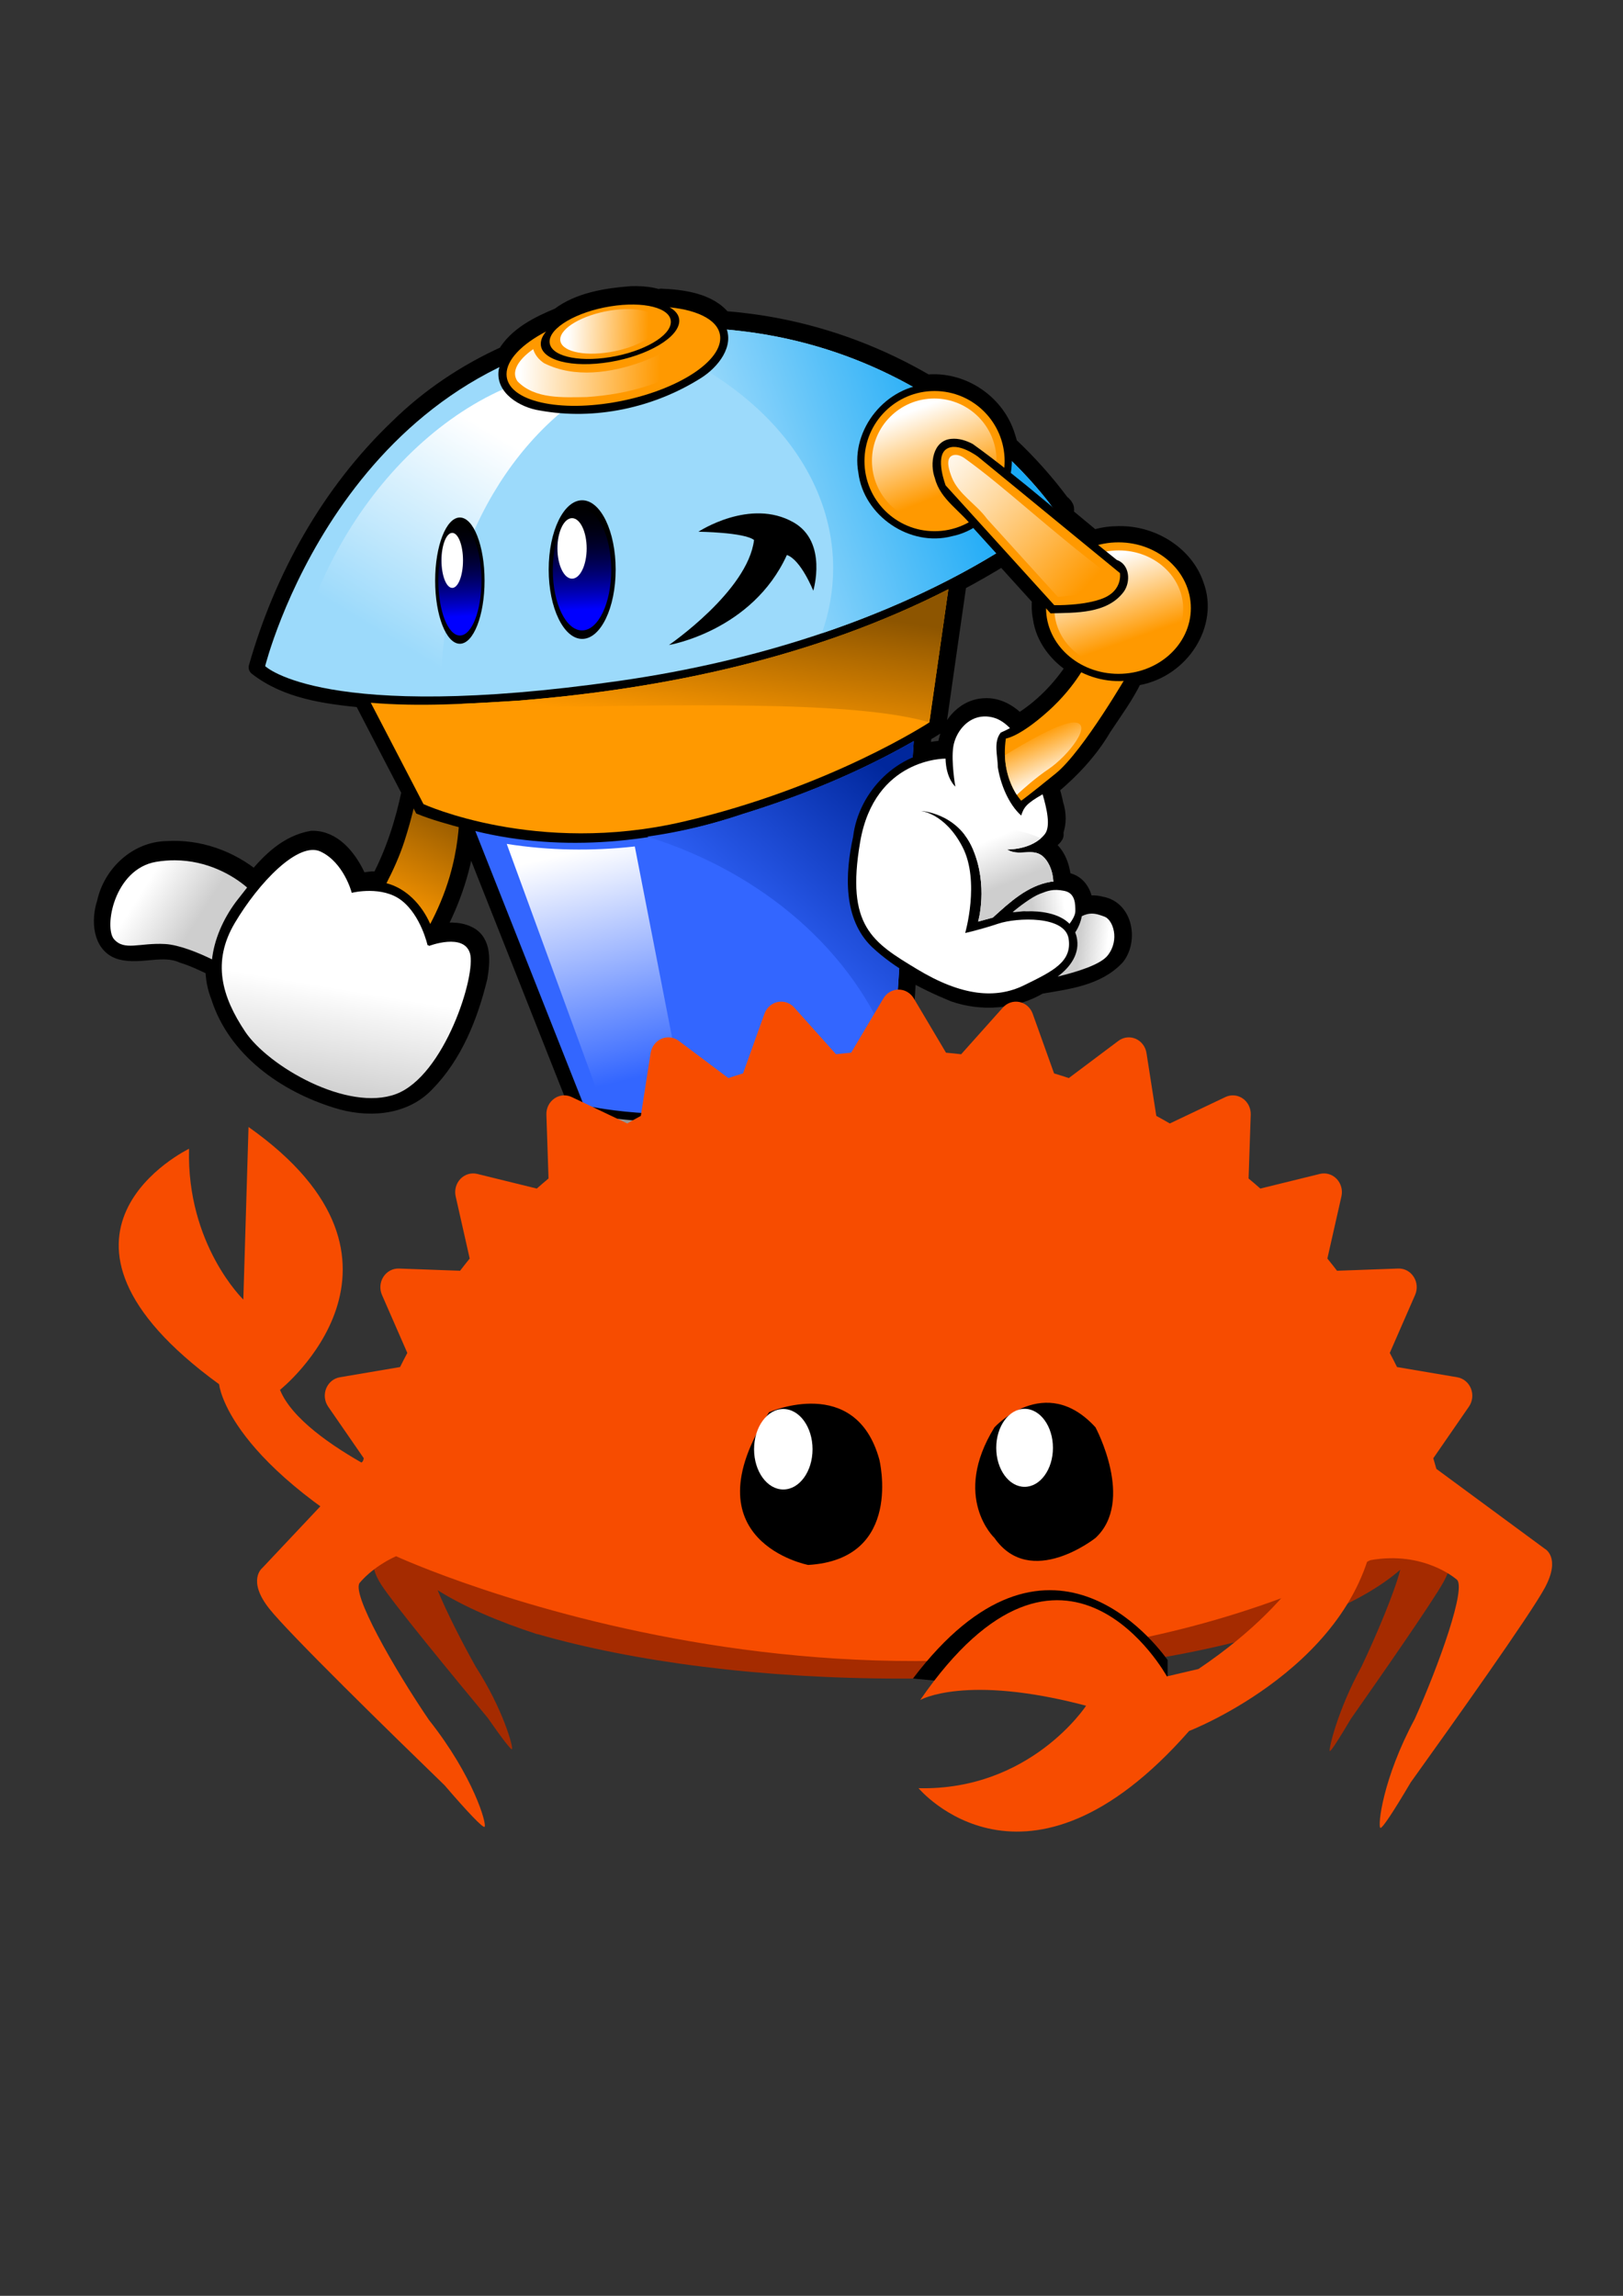 <?xml version="1.0" encoding="UTF-8" standalone="no"?>
<svg
   xmlns:serif="http://www.serif.com/"
   xmlns:svg="http://www.w3.org/2000/svg"
   xmlns="http://www.w3.org/2000/svg"
   xmlns:xlink="http://www.w3.org/1999/xlink"
   xmlns:sodipodi="http://sodipodi.sourceforge.net/DTD/sodipodi-0.dtd"
   xmlns:inkscape="http://www.inkscape.org/namespaces/inkscape"
   inkscape:export-ydpi="96"
   inkscape:export-xdpi="96"
   inkscape:export-filename="/Users/alex/Documents/Code/divibot/divibot_logo.png"
   sodipodi:docname="divibot_logo.svg"
   inkscape:version="1.1-dev (48d18c81, 2020-07-08)"
   id="svg6"
   version="1.1"
   viewBox="0 0 210 297"
   height="297mm"
   width="210mm">
  <rect x="0" y="0" width="210" height="297" fill="#333333" stroke="none"/>
  <defs
     id="defs2">
    <linearGradient
       inkscape:collect="always"
       xlink:href="#linearGradient4167"
       id="linearGradient4672"
       gradientUnits="userSpaceOnUse"
       gradientTransform="matrix(1.086,0,0,1.086,2.306,-164.831)"
       x1="402.372"
       y1="915.923"
       x2="384.408"
       y2="806.28" />
    <linearGradient
       inkscape:collect="always"
       id="linearGradient4167">
      <stop
         style="stop-color:#ffff00;stop-opacity:1;"
         offset="0"
         id="stop4169" />
      <stop
         style="stop-color:#ffff00;stop-opacity:0;"
         offset="1"
         id="stop4171" />
    </linearGradient>
    <linearGradient
       inkscape:collect="always"
       xlink:href="#linearGradient4183"
       id="linearGradient4675"
       gradientUnits="userSpaceOnUse"
       x1="397.666"
       y1="972.902"
       x2="366.45"
       y2="816.83"
       gradientTransform="translate(36.809,-94.449)" />
    <linearGradient
       inkscape:collect="always"
       id="linearGradient4183">
      <stop
         style="stop-color:#000000;stop-opacity:1;"
         offset="0"
         id="stop4185" />
      <stop
         style="stop-color:#000000;stop-opacity:0;"
         offset="1"
         id="stop4187" />
    </linearGradient>
    <linearGradient
       inkscape:collect="always"
       xlink:href="#linearGradient4159"
       id="linearGradient4678"
       gradientUnits="userSpaceOnUse"
       x1="377.173"
       y1="987.524"
       x2="372.083"
       y2="827.166"
       gradientTransform="translate(36.809,-94.449)" />
    <linearGradient
       inkscape:collect="always"
       id="linearGradient4159">
      <stop
         style="stop-color:#ff0000;stop-opacity:1;"
         offset="0"
         id="stop4161" />
      <stop
         style="stop-color:#ff0000;stop-opacity:0;"
         offset="1"
         id="stop4163" />
    </linearGradient>
    <linearGradient
       inkscape:collect="always"
       xlink:href="#linearGradient3785"
       id="linearGradient4681"
       gradientUnits="userSpaceOnUse"
       x1="532.612"
       y1="515.019"
       x2="462.277"
       y2="446.076"
       gradientTransform="translate(38.523,-96.646)" />
    <linearGradient
       id="linearGradient3785">
      <stop
         style="stop-color:#ff9900;stop-opacity:1;"
         offset="0"
         id="stop3787" />
      <stop
         style="stop-color:#ffffff;stop-opacity:1;"
         offset="1"
         id="stop3789" />
    </linearGradient>
    <linearGradient
       inkscape:collect="always"
       xlink:href="#linearGradient3785"
       id="linearGradient4595"
       gradientUnits="userSpaceOnUse"
       x1="475.323"
       y1="482.375"
       x2="457.716"
       y2="436.655" />
    <linearGradient
       inkscape:collect="always"
       xlink:href="#linearGradient3857"
       id="linearGradient4583"
       gradientUnits="userSpaceOnUse"
       x1="289.555"
       y1="526.778"
       x2="287.066"
       y2="466.307" />
    <linearGradient
       id="linearGradient3857">
      <stop
         style="stop-color:#0000ff;stop-opacity:1;"
         offset="0"
         id="stop3859" />
      <stop
         style="stop-color:#000000;stop-opacity:0;"
         offset="1"
         id="stop3861" />
    </linearGradient>
    <linearGradient
       inkscape:collect="always"
       xlink:href="#linearGradient3785"
       id="linearGradient4695"
       gradientUnits="userSpaceOnUse"
       x1="356.41"
       y1="104.417"
       x2="288.221"
       y2="102.453"
       gradientTransform="translate(7.86,209.456)" />
    <linearGradient
       inkscape:collect="always"
       xlink:href="#linearGradient3785"
       id="linearGradient4561"
       gradientUnits="userSpaceOnUse"
       x1="365.113"
       y1="127.823"
       x2="313.374"
       y2="126.449" />
    <linearGradient
       inkscape:collect="always"
       xlink:href="#linearGradient4268"
       id="linearGradient4705"
       gradientUnits="userSpaceOnUse"
       x1="489.874"
       y1="632.765"
       x2="498.62"
       y2="654.231"
       gradientTransform="translate(38.71,-93.572)" />
    <linearGradient
       id="linearGradient4268">
      <stop
         style="stop-color:#ffffff;stop-opacity:1;"
         offset="0"
         id="stop4270" />
      <stop
         style="stop-color:#cecece;stop-opacity:1;"
         offset="1"
         id="stop4272" />
    </linearGradient>
    <linearGradient
       inkscape:collect="always"
       xlink:href="#linearGradient4268"
       id="linearGradient4708"
       gradientUnits="userSpaceOnUse"
       x1="544.402"
       y1="686.051"
       x2="530.458"
       y2="684.622"
       gradientTransform="translate(38.71,-93.572)" />
    <linearGradient
       inkscape:collect="always"
       xlink:href="#linearGradient4268"
       id="linearGradient4711"
       gradientUnits="userSpaceOnUse"
       x1="523.504"
       y1="666.865"
       x2="507.848"
       y2="669.544"
       gradientTransform="translate(38.71,-93.572)" />
    <linearGradient
       inkscape:collect="always"
       xlink:href="#linearGradient3785"
       id="linearGradient4714"
       gradientUnits="userSpaceOnUse"
       x1="504.019"
       y1="584.16"
       x2="514.059"
       y2="607.141"
       gradientTransform="translate(38.71,-93.572)" />
    <linearGradient
       inkscape:collect="always"
       xlink:href="#linearGradient4011"
       id="linearGradient4851"
       gradientUnits="userSpaceOnUse"
       gradientTransform="translate(39.893,-96.378)"
       x1="343.071"
       y1="796.065"
       x2="419.027"
       y2="771.065" />
    <linearGradient
       id="linearGradient4011">
      <stop
         style="stop-color:#969696;stop-opacity:1;"
         offset="0"
         id="stop4013" />
      <stop
         style="stop-color:#5a5a5a;stop-opacity:1;"
         offset="1"
         id="stop4015" />
    </linearGradient>
    <linearGradient
       inkscape:collect="always"
       xlink:href="#linearGradient3991"
       id="linearGradient4854"
       gradientUnits="userSpaceOnUse"
       gradientTransform="translate(39.893,-96.378)"
       x1="299.75"
       y1="756.41"
       x2="273.397"
       y2="644.981" />
    <linearGradient
       id="linearGradient3991">
      <stop
         style="stop-color:#3366ff;stop-opacity:1;"
         offset="0"
         id="stop3993" />
      <stop
         style="stop-color:#ffffff;stop-opacity:1;"
         offset="1"
         id="stop3995" />
    </linearGradient>
    <linearGradient
       inkscape:collect="always"
       xlink:href="#linearGradient3966"
       id="linearGradient4857"
       gradientUnits="userSpaceOnUse"
       gradientTransform="translate(39.893,-96.378)"
       x1="181.865"
       y1="532.227"
       x2="240.018"
       y2="436.263" />
    <linearGradient
       id="linearGradient3966">
      <stop
         style="stop-color:#9cdafb;stop-opacity:1;"
         offset="0"
         id="stop3968" />
      <stop
         style="stop-color:#ffffff;stop-opacity:1;"
         offset="1"
         id="stop3970" />
    </linearGradient>
    <linearGradient
       inkscape:collect="always"
       xlink:href="#linearGradient3946"
       id="linearGradient4860"
       gradientUnits="userSpaceOnUse"
       gradientTransform="translate(39.893,-96.378)"
       x1="363.659"
       y1="474.676"
       x2="475.702"
       y2="435.28" />
    <linearGradient
       id="linearGradient3946">
      <stop
         style="stop-color:#9cdafb;stop-opacity:1;"
         offset="0"
         id="stop3948" />
      <stop
         style="stop-color:#1aa9f6;stop-opacity:1;"
         offset="1"
         id="stop3950" />
    </linearGradient>
    <linearGradient
       inkscape:collect="always"
       xlink:href="#linearGradient3933"
       id="linearGradient4863"
       gradientUnits="userSpaceOnUse"
       gradientTransform="translate(39.893,-96.378)"
       x1="375.051"
       y1="587.941"
       x2="385.19"
       y2="521.773" />
    <linearGradient
       id="linearGradient3933">
      <stop
         style="stop-color:#ff9900;stop-opacity:1;"
         offset="0"
         id="stop3935" />
      <stop
         style="stop-color:#8d5500;stop-opacity:1;"
         offset="1"
         id="stop3937" />
    </linearGradient>
    <linearGradient
       inkscape:collect="always"
       xlink:href="#linearGradient3914"
       id="linearGradient4866"
       gradientUnits="userSpaceOnUse"
       gradientTransform="translate(39.893,-96.378)"
       x1="362.79"
       y1="690.608"
       x2="438.367"
       y2="604.745" />
    <linearGradient
       id="linearGradient3914">
      <stop
         style="stop-color:#3366ff;stop-opacity:1;"
         offset="0"
         id="stop3916" />
      <stop
         style="stop-color:#00279c;stop-opacity:1;"
         offset="1"
         id="stop3918" />
    </linearGradient>
    <linearGradient
       inkscape:collect="always"
       xlink:href="#linearGradient4268"
       id="linearGradient4720"
       gradientUnits="userSpaceOnUse"
       x1="72.559"
       y1="659.241"
       x2="98.317"
       y2="675.669"
       gradientTransform="translate(40.04,-95.439)" />
    <linearGradient
       inkscape:collect="always"
       xlink:href="#linearGradient4268"
       id="linearGradient4723"
       gradientUnits="userSpaceOnUse"
       x1="160.531"
       y1="707.237"
       x2="151.63"
       y2="759.737"
       gradientTransform="translate(40.04,-95.439)" />
    <linearGradient
       inkscape:collect="always"
       xlink:href="#linearGradient3933"
       id="linearGradient4726"
       gradientUnits="userSpaceOnUse"
       x1="190.929"
       y1="672.719"
       x2="217.778"
       y2="616.648"
       gradientTransform="translate(40.04,-95.439)" />
    <linearGradient
       y2="436.655"
       x2="457.716"
       y1="482.375"
       x1="475.323"
       gradientUnits="userSpaceOnUse"
       id="linearGradient257"
       xlink:href="#linearGradient3785"
       inkscape:collect="always" />
    <linearGradient
       y2="466.307"
       x2="287.066"
       y1="526.778"
       x1="289.555"
       gradientUnits="userSpaceOnUse"
       id="linearGradient259"
       xlink:href="#linearGradient3857"
       inkscape:collect="always" />
  </defs>
  <sodipodi:namedview
     inkscape:window-maximized="0"
     inkscape:window-y="25"
     inkscape:window-x="2240"
     inkscape:window-height="1233"
     inkscape:window-width="1252"
     showgrid="false"
     inkscape:current-layer="layer1"
     inkscape:document-units="mm"
     inkscape:cy="592.85714"
     inkscape:cx="-118.57143"
     inkscape:zoom="0.35"
     inkscape:pageshadow="2"
     inkscape:pageopacity="0.0"
     borderopacity="1.0"
     bordercolor="#666666"
     pagecolor="#ffffff"
     id="base" />
  <g
     id="layer1"
     inkscape:groupmode="layer"
     inkscape:label="Layer 1">
    <g
       inkscape:label="Calque 1"
       id="layer1-9"
       transform="matrix(0.265,0,0,0.265,-11.189,-34.605)">
      <path
         style="fill:#000000;fill-opacity:1;stroke:#000000;stroke-width:8;stroke-linejoin:round;stroke-miterlimit:4;stroke-dasharray:none;stroke-opacity:1"
         d="m 352.888,274.251 c -0.829,-0.008 -1.649,0.005 -2.469,0.031 -12.071,0.93 -25.534,3.017 -35.312,10.5 -9.971,4.092 -20.616,9.411 -26.031,18.656 -19.487,8.81 -37.478,20.822 -52.781,35.906 -33.117,31.655 -56.142,73.007 -68.656,117 14.568,11.357 33.284,13.868 51.312,15.656 7.782,15.016 15.553,30.037 23.375,45.031 -3.092,14.963 -7.779,29.587 -14.875,43.094 -0.689,-0.062 -1.388,-0.089 -2.094,-0.094 -3.214,-0.552 -8.51,2.464 -9.062,-2.438 -4.133,-8.504 -11.443,-17.703 -21.844,-17.438 -11.803,2.109 -20.354,10.478 -27.781,19.531 -11.923,-9.974 -27.418,-15.53 -43.094,-14.5 -14.698,0.292 -27.07,12.06 -30.062,26.156 -2.765,8.241 -2.248,20.944 7.687,23.719 9.903,2.569 20.421,-2.694 30.188,1.688 5.247,1.627 10.199,3.965 15.125,6.375 0.022,4.72 0.861,9.418 2.688,14 8.183,25.815 32.405,42.713 57.375,50.438 14.583,4.657 32.404,3.883 43.562,-7.719 13.926,-13.995 21.532,-33.27 26.125,-52.219 1.178,-7.132 2.323,-17.472 -5.656,-21.031 -4.893,-2.307 -10.559,-1.773 -15.75,-0.906 8.401,-15.393 14.081,-32.453 15.781,-49.906 18.121,45.631 36.181,91.259 54.219,136.875 4.857,1.017 9.757,1.861 14.688,2.562 4.818,14.366 9.608,28.743 14.469,43.094 33.073,8.208 70.307,7.311 99.844,-11.031 7.335,-4.105 14.356,-8.716 20.969,-13.906 -0.302,-14.384 -0.494,-28.771 -0.75,-43.156 1.035,-0.628 2.071,-1.256 3.094,-1.906 4.458,-2.689 7.68,-7.081 6.562,-12.625 0.658,-10.313 1.311,-20.625 1.969,-30.938 7.077,4.225 14.592,7.755 22.156,10.875 13.761,4.81 29.535,3.658 42.094,-3.812 13.229,-2.27 28.003,-3.869 37.5,-14.094 6.411,-8.185 3.861,-23.557 -7.562,-25.469 -1.607,-0.462 -3.294,-0.661 -4.969,-0.531 -1.082,-0.066 -2.088,0.092 -3,0.406 -0.372,-5.789 -3.835,-11.298 -10.062,-11.688 -0.208,-0.03 -0.416,-0.065 -0.625,-0.094 -0.105,-1.683 -0.334,-3.378 -0.75,-5.031 -0.011,-0.042 -0.021,-0.083 -0.031,-0.125 -0.01,-0.042 -0.021,-0.083 -0.031,-0.125 -0.003,-0.01 0.003,-0.022 0,-0.031 -0.821,-3.393 -2.3,-6.576 -4.625,-9.062 -0.065,-0.069 -0.122,-0.151 -0.188,-0.219 -0.951,-1.052 -2.005,-1.973 -3.188,-2.719 0.742,-0.518 1.433,-1.097 2.031,-1.719 2.004,-1.482 4.013,-3.038 2.719,-4.156 1.855,-4.287 1.765,-9.456 0.25,-13.969 -0.514,-2.734 -1.289,-5.469 -2.094,-8.188 10.004,-8.342 18.996,-17.822 25.656,-29.219 5.213,-7.889 11.04,-15.733 15.062,-24.25 0.552,-0.105 1.107,-0.244 1.656,-0.375 21.452,-3.88 35.511,-26.149 28.344,-45 -5.051,-15.067 -21.624,-25.636 -39.062,-24.688 -3.79,0.082 -7.44,0.751 -10.906,1.875 -4.786,-3.932 -9.557,-7.901 -14.312,-11.875 1.338,-1.62 1.512,-3.399 -1.375,-5.531 -7.574,-10.199 -16.08,-19.656 -25.344,-28.344 -0.281,-1.331 -0.643,-2.631 -1.094,-3.938 -4.889,-16.055 -20.933,-27.324 -37.812,-26.312 -0.516,0.012 -1.02,0.026 -1.531,0.062 -22.471,-13.169 -47.195,-22.562 -72.688,-27.469 -8.771,-1.69 -17.63,-2.872 -26.531,-3.562 -6.696,-8.801 -20.228,-10.477 -30.469,-10.875 -0.514,0.026 -0.925,0.136 -1.281,0.281 -3.436,-1.088 -7.128,-1.494 -10.75,-1.531 z m 178.938,128.437 c 6.121,6.743 12.248,13.496 18.344,20.25 -0.369,3.018 -0.28,6.105 0.344,9.188 1.336,9.851 7.815,18.38 16.625,23.812 -7.082,10.928 -16.421,20.563 -27.531,27.188 -4.343,-4.654 -10.288,-8.15 -16.812,-7.688 -10.546,0.484 -18.266,10.535 -18.844,20.594 -3.958,0.095 -7.793,0.784 -11.469,1.938 0.187,-2.969 0.376,-5.937 0.562,-8.906 2.413,-1.424 4.808,-2.86 7.188,-4.344 3.295,-23.212 6.603,-46.423 9.969,-69.625 7.344,-3.89 14.559,-8.02 21.625,-12.406 z"
         id="path4731"
         inkscape:connector-curvature="0" />
      <path
         inkscape:connector-curvature="0"
         style="fill:#000000;fill-opacity:1;stroke:none"
         d="m 245.79,490.905 -0.406,3.688 c -2.469,22.9 -7.74,45.956 -18.5,66.438 -0.689,-0.062 -1.388,-0.089 -2.094,-0.094 -3.214,-0.552 -8.51,2.464 -9.062,-2.438 -4.133,-8.504 -11.443,-17.703 -21.844,-17.438 -11.803,2.109 -20.354,10.478 -27.781,19.531 -11.923,-9.974 -27.418,-15.53 -43.094,-14.5 -14.698,0.292 -27.07,12.06 -30.063,26.156 -2.765,8.241 -2.248,20.944 7.688,23.719 9.903,2.569 20.421,-2.694 30.187,1.688 5.247,1.627 10.199,3.965 15.125,6.375 0.022,4.72 0.861,9.418 2.688,14 8.183,25.815 32.405,42.713 57.375,50.438 14.583,4.657 32.404,3.883 43.562,-7.719 13.926,-13.995 21.532,-33.27 26.125,-52.219 1.178,-7.132 2.323,-17.472 -5.656,-21.031 -4.893,-2.307 -10.559,-1.773 -15.75,-0.906 12.571,-23.033 19.043,-49.814 15.219,-76.031 -7.889,-6.573 -15.803,-13.115 -23.719,-19.656 z"
         id="path4409" />
      <path
         inkscape:connector-curvature="0"
         style="fill:url(#linearGradient4726);fill-opacity:1;stroke:none"
         d="m 248.977,498.717 c 0,0 -1.781,19.286 -9.281,42.5 -2.307,7.14 -5.481,14.176 -8.781,20.531 9.722,2.513 17.311,10.627 21.375,19.906 3.456,-6.543 6.938,-14.423 9.531,-23.312 7.5,-25.714 3.938,-45.719 3.938,-45.719 z"
         id="path4365" />
      <path
         style="fill:url(#linearGradient4723);fill-opacity:1;stroke:#000000;stroke-width:1px;stroke-linecap:butt;stroke-linejoin:miter;stroke-opacity:1"
         d="m 251.468,591.923 c 0,0 17.5,-6.786 20.714,3.929 3.214,10.714 -12.5,60.357 -36.429,69.286 -23.929,8.929 -62.857,-13.571 -74.286,-30.714 -11.429,-17.143 -16.429,-34.286 -5,-53.571 11.429,-19.286 31.071,-40.357 42.5,-35 11.429,5.357 15.357,20 15.357,20 0,0 14.643,-3.571 24.286,3.929 9.643,7.5 12.857,22.143 12.857,22.143 z"
         id="path4375"
         inkscape:connector-curvature="0" />
      <path
         inkscape:connector-curvature="0"
         style="fill:url(#linearGradient4720);fill-opacity:1;stroke:#000000;stroke-width:1px;stroke-linecap:butt;stroke-linejoin:miter;stroke-opacity:1"
         d="m 127.665,550.061 c -3.028,-0.015 -6.17,0.223 -9.406,0.781 -20.714,3.571 -26.076,32.522 -20.719,38.594 5.357,6.071 12.844,1.786 25.344,2.5 6.368,0.364 15.703,3.967 23.281,7.75 0.991,-10.29 5.546,-20.331 11.688,-28.594 1.861,-2.37 3.772,-4.839 5.719,-7.312 -7.363,-6.468 -20.087,-13.639 -35.906,-13.719 z"
         id="path4384" />
      <path
         sodipodi:nodetypes="cccccccccccccccccccccc"
         inkscape:connector-curvature="0"
         id="path4515"
         d="m 377.522,286.555 c -2.103,-0.01 -4.208,0.017 -6.312,0.062 -49.835,0.007 -99.885,18.552 -135.469,53.625 -33.117,31.655 -56.142,73.007 -68.656,117 14.568,11.357 33.284,13.868 51.312,15.656 9.215,17.781 17.762,37.087 27.056,54.828 7.497,3.103 16.295,5.438 24.074,7.56 18.476,46.517 36.388,91.766 54.776,138.269 4.857,1.017 9.757,1.861 14.688,2.562 4.818,14.366 9.608,28.743 14.469,43.094 33.073,8.208 70.307,7.311 99.844,-11.031 7.335,-4.105 14.356,-8.716 20.969,-13.906 -0.302,-14.384 -0.494,-28.771 -0.75,-43.156 1.035,-0.628 2.071,-1.256 3.094,-1.906 4.458,-2.689 7.68,-7.081 6.562,-12.625 3.12,-48.878 6.244,-97.744 9.312,-146.625 2.413,-1.424 4.808,-2.86 7.188,-4.344 3.295,-23.212 6.603,-46.423 9.969,-69.625 16.404,-8.689 32.178,-18.574 47.031,-29.844 3.468,-2.759 8.404,-5.437 3.156,-9.312 -33.113,-44.593 -84.006,-75.516 -138.469,-86 -14.444,-2.783 -29.122,-4.214 -43.844,-4.281 z"
         style="fill:#000000;fill-opacity:1;stroke:none" />
      <path
         inkscape:connector-curvature="0"
         id="path4517"
         d="m 171.691,455.772 c 0,0 36.993,-148.911 177.224,-163.729 140.232,-14.819 208.605,88.19 208.605,88.19 0,0 -68.837,62.167 -213.089,82.768 -144.251,20.602 -172.74,-7.229 -172.74,-7.229 z"
         style="fill:#9cdafb;fill-opacity:1;stroke:none" />
      <path
         inkscape:connector-curvature="0"
         id="path4519"
         d="m 505.268,418.247 c -64.807,33.127 -138.023,48.595 -210.344,54.406 -23.666,1.468 -47.9,3.043 -71.656,1 l 25.719,49.469 c 0,0 55.06,25.261 126.781,8.594 71.721,-16.668 120.219,-48.469 120.219,-48.469 z"
         style="fill:#ff9900;fill-opacity:1;stroke:none" />
      <path
         sodipodi:nodetypes="ccccscc"
         inkscape:connector-curvature="0"
         id="path4521"
         d="m 488.362,492.372 c -26.4,15.104 -54.694,26.742 -83.781,35.688 -41.767,14.048 -87.394,18.788 -130.276,8.229 l 52.964,133.834 c 0,0 39.913,9.596 85.875,0 45.962,-9.596 65.656,-27.781 65.656,-27.781 z"
         style="fill:#3366ff;fill-opacity:1;stroke:none" />
      <path
         sodipodi:nodetypes="cccscc"
         inkscape:connector-curvature="0"
         id="path4523"
         d="m 469.581,653.403 c -37.746,21.668 -82.997,28.528 -126.188,23.312 l 13.116,39.121 c 0,0 31.936,8.148 61.562,2 27.24,-5.652 52.134,-25.496 52.134,-25.496 z"
         style="fill:#969696;fill-opacity:1;stroke:none" />
      <path
         inkscape:connector-curvature="0"
         id="path4525"
         d="m 488.362,492.372 c -26.4,15.104 -54.694,26.742 -83.781,35.688 -15,5.045 -30.571,8.738 -46.344,10.938 56.613,17.595 100.874,56.264 119.094,104.562 0.941,-0.752 1.469,-1.219 1.469,-1.219 z"
         style="fill:url(#linearGradient4866);fill-opacity:1;stroke:none" />
      <path
         inkscape:connector-curvature="0"
         id="path4527"
         d="m 505.268,418.247 c -64.807,33.127 -138.023,48.595 -210.344,54.406 -8.988,0.558 -18.062,1.116 -27.156,1.5 -1.881,0.801 -3.743,1.606 -5.656,2.438 116.364,-2.127 196.265,-4.12 233.875,6.594 z"
         style="fill:url(#linearGradient4863);fill-opacity:1;stroke:none" />
      <path
         inkscape:connector-curvature="0"
         id="path4529"
         d="m 374.362,290.591 c -8.204,0.06 -16.673,0.511 -25.438,1.438 -1.5,0.158 -2.993,0.342 -4.469,0.531 61.358,18.667 104.562,63.299 104.562,115.406 0,10.981 -1.929,21.636 -5.531,31.781 76.898,-25.974 114.031,-59.5 114.031,-59.5 0,0 -60.097,-90.55 -183.156,-89.656 z"
         style="fill:url(#linearGradient4860);fill-opacity:1;stroke:none" />
      <path
         inkscape:connector-curvature="0"
         id="path4531"
         d="m 334.174,310.278 c -66.517,0 -131.991,65.624 -148.781,147.844 19.476,7.428 41.227,7.643 62,8.344 3.373,0.002 6.753,-0.008 10.125,-0.062 0.011,-2.74 0.09,-5.505 0.219,-8.281 3.168,-68.423 41.548,-126.42 91.875,-146.625 -4.985,-0.808 -10.138,-1.219 -15.438,-1.219 z"
         style="fill:url(#linearGradient4857);fill-opacity:1;stroke:none" />
      <path
         inkscape:connector-curvature="0"
         id="path4533"
         d="m 289.643,542.559 45.656,124.938 c 13.671,2.207 27.636,3.165 41.562,2.781 l -24.688,-126.469 c -20.757,2.313 -41.897,2.032 -62.531,-1.25 z"
         style="fill:url(#linearGradient4854);fill-opacity:1;stroke:none" />
      <path
         inkscape:connector-curvature="0"
         id="path4535"
         d="m 469.581,653.403 c -25.75,14.782 -54.988,22.665 -84.688,24.531 2.15,1.202 3.987,2.448 5.344,3.75 8.929,8.571 11.812,25 11.812,25 0,0 -0.728,-28.924 12.844,-26.781 13.571,2.143 18.938,25 18.938,25 0,0 -0.371,-26.781 7.844,-26.781 8.214,0 16.781,21.781 16.781,21.781 h 0.875 c 6.716,-4.274 10.875,-7.562 10.875,-7.562 z"
         style="fill:url(#linearGradient4851);fill-opacity:1;stroke:none" />
      <path
         id="path4619"
         d="m 584.241,445.334 c -0.463,0.008 -0.935,0.029 -1.406,0.094 -6.806,0.328 -13.811,4.066 -15.875,10.844 -7.124,11.162 -16.604,21.011 -27.906,27.75 -4.343,-4.654 -10.288,-8.15 -16.812,-7.688 -10.546,0.484 -18.266,10.535 -18.844,20.594 -22.728,0.548 -41.944,19.951 -44.625,42.125 -3.935,17.928 -5.05,40.197 9.25,53.875 11.243,10.552 25.176,17.775 39.281,23.594 13.761,4.81 29.535,3.658 42.094,-3.812 13.229,-2.27 28.003,-3.869 37.5,-14.094 6.411,-8.185 3.861,-23.557 -7.562,-25.469 -1.607,-0.462 -3.294,-0.661 -4.969,-0.531 -1.082,-0.066 -2.088,0.092 -3,0.406 -0.372,-5.789 -3.835,-11.298 -10.062,-11.688 -0.208,-0.03 -0.416,-0.065 -0.625,-0.094 -0.105,-1.683 -0.334,-3.378 -0.75,-5.031 -0.011,-0.042 -0.021,-0.083 -0.031,-0.125 -0.01,-0.042 -0.021,-0.083 -0.031,-0.125 -0.003,-0.01 0.003,-0.022 0,-0.031 -0.821,-3.393 -2.3,-6.576 -4.625,-9.062 -0.065,-0.069 -0.122,-0.151 -0.188,-0.219 -0.951,-1.052 -2.005,-1.973 -3.188,-2.719 0.742,-0.518 1.433,-1.097 2.031,-1.719 2.004,-1.482 4.013,-3.038 2.719,-4.156 1.855,-4.287 1.765,-9.456 0.25,-13.969 -0.514,-2.734 -1.289,-5.469 -2.094,-8.188 10.004,-8.342 18.996,-17.822 25.656,-29.219 6.076,-9.195 12.993,-18.318 16.906,-28.531 -0.357,-6.874 -6.155,-12.93 -13.094,-12.812 z"
         style="fill:#000000;fill-opacity:1;stroke:none"
         inkscape:connector-curvature="0" />
      <path
         sodipodi:nodetypes="csccscc"
         inkscape:connector-curvature="0"
         id="path4621"
         d="m 533.352,491.111 c 0,0 6.607,-0.714 20.714,-13.393 14.107,-12.679 19.643,-25.357 19.643,-25.357 18.94,-9.344 19.643,6.429 19.643,6.429 0,0 -22.143,38.393 -35.536,49.286 -13.393,10.893 -16.964,13.393 -16.964,13.393 0,0 -10.357,-10.714 -7.5,-30.357 z"
         style="fill:#ff9900;fill-opacity:1;stroke:none" />
      <path
         sodipodi:nodetypes="ssccssssscscsccccscscccccss"
         inkscape:connector-curvature="0"
         id="path4623"
         d="m 522.678,480.334 c -8.386,0.273 -13.935,7.963 -15,14.781 -1.131,7.24 1,19.469 1,19.469 0,0 -4.529,-3.807 -4.781,-13.656 0,0 -34.616,-0.507 -41.688,40.656 -7.071,41.164 6.063,48.993 27.781,62.125 21.718,13.132 38.392,14.662 52.281,7.844 13.89,-6.819 23.487,-11.355 21.719,-22.719 -1.768,-11.364 -25.252,-10.374 -34.344,-7.344 -9.091,3.03 -16.156,4.562 -16.156,4.562 0,0 7.305,-25.27 -1.281,-41.938 -8.586,-16.668 -20.438,-17.656 -20.438,-17.656 0,0 17.924,0.757 25.5,18.688 7.576,17.93 2.531,35.344 2.531,35.344 l 7.188,-1.969 c 8.344,-7.571 16.939,-15.575 28.281,-17.469 0.422,-0.027 0.831,-0.013 1.25,0 -0.139,-3.04 -0.819,-6.307 -2.625,-9.344 -5.556,-9.344 -13.024,-2.144 -19.969,-6.438 0,0 12.189,0.412 18.438,-7.469 3.002,-3.785 0.945,-12.529 -1.071,-19.46 -8.182,4.62 -9.207,6.528 -10.46,10.366 -6.225,-5.583 -10.114,-15.391 -11.406,-23.562 -0.015,-5.448 -2.297,-12.31 1.438,-16.938 1.533,-0.656 3.023,-1.391 4.5,-2.156 -2.278,-2.338 -4.882,-4.215 -7.75,-5.062 -1.736,-0.513 -3.385,-0.707 -4.938,-0.656 z"
         style="fill:#ffffff;stroke:none" />
      <path
         id="path4625"
         d="m 566.772,483.272 c -6.779,-0.186 -24.414,10.146 -33.875,16 0.306,9.341 3.526,15.89 5.781,19.344 3.581,-3.33 9.334,-8.409 15.438,-12.531 9.969,-6.733 22.087,-22.554 12.656,-22.812 z"
         style="fill:url(#linearGradient4714);fill-opacity:1;stroke:none"
         inkscape:connector-curvature="0" />
      <path
         sodipodi:nodetypes="scccsss"
         inkscape:connector-curvature="0"
         id="path4627"
         d="m 549.869,566.968 c -3.939,1.54 -9.944,6.141 -13.191,8.835 0.903,0.318 4.92,-0.58 6.562,-0.312 6.991,-0.3 16.106,0.908 21.188,6.062 1.208,-1.587 2.844,-4.122 2.844,-6.156 0,-3.214 0.107,-8.826 -5.392,-9.913 -5.499,-1.087 -8.072,-0.055 -12.011,1.485 z"
         style="fill:url(#linearGradient4711);fill-opacity:1;stroke:none" />
      <path
         id="path4629"
         d="m 575.147,576.584 c -1.453,0.02 -2.995,0.392 -4.719,1.25 -0.504,2.737 -1.591,5.484 -3.219,7.938 0.281,0.68 0.514,1.39 0.688,2.156 1.87,7.954 -2.971,14.721 -9.25,19.375 9.135,-2.17 20.834,-5.742 24.406,-10.281 6.061,-7.702 2.541,-17.422 -1.5,-18.938 -2.273,-0.852 -4.266,-1.529 -6.406,-1.5 z"
         style="fill:url(#linearGradient4708);fill-opacity:1;stroke:none"
         inkscape:connector-curvature="0" />
      <path
         id="path4631"
         d="m 529.647,535.271 c -5.873,0 -11.447,1.014 -16.469,2.781 1.544,1.999 2.934,4.348 4.094,7.094 7.576,17.93 2.531,35.344 2.531,35.344 l 7.188,-1.969 c 8.344,-7.571 16.939,-15.575 28.281,-17.469 0.422,-0.027 0.831,-0.013 1.25,0 -0.139,-3.04 -0.819,-6.307 -2.625,-9.344 -5.556,-9.344 -13.024,-2.144 -19.969,-6.438 0,0 9.971,0.334 16.5,-5.438 -6.055,-2.872 -13.164,-4.562 -20.781,-4.562 z"
         style="fill:url(#linearGradient4705);fill-opacity:1;stroke:none"
         inkscape:connector-curvature="0" />
      <path
         inkscape:connector-curvature="0"
         id="path4609"
         d="m 586.43,392.351 c -22.279,0.485 -40.522,20.666 -36.475,40.662 2.672,19.701 25.974,34.113 47.18,29.049 21.452,-3.88 35.522,-26.169 28.355,-45.021 -5.051,-15.067 -21.621,-25.639 -39.059,-24.69 z"
         style="fill:#000000;fill-opacity:1;stroke:none" />
      <circle
         r="34.219"
         cy="463.064"
         cx="472.625"
         transform="matrix(1.033,0,0,0.938,100.099,-6.912)"
         id="path4611"
         style="fill:#ff9900;fill-opacity:1;stroke:none" />
      <circle
         r="34.219"
         cy="463.064"
         cx="472.625"
         style="fill:url(#linearGradient257);fill-opacity:1;stroke:none"
         id="path4613"
         transform="matrix(0.919,0,0,0.835,154.152,41.195)" />
      <path
         id="path4551"
         d="m 352.329,275.144 c -0.829,-0.008 -1.649,0.005 -2.469,0.031 -12.071,0.93 -25.534,3.017 -35.312,10.5 -12.219,5.015 -25.478,11.86 -28.844,25.531 -1.59,11.263 10.481,18.342 20.125,19.781 26.939,4.901 55.681,-1.343 78.688,-15.875 8.107,-5.093 16.784,-15.579 11.812,-25.562 -5.967,-10.805 -20.898,-12.726 -31.969,-13.156 -0.514,0.026 -0.925,0.136 -1.281,0.281 -3.436,-1.088 -7.128,-1.494 -10.75,-1.531 z"
         style="fill:#000000;fill-opacity:1;stroke:none"
         inkscape:connector-curvature="0" />
      <ellipse
         ry="12.753"
         rx="31.694"
         cy="127.189"
         cx="340.295"
         transform="matrix(0.934,-0.152,0,0.971,22.338,220.765)"
         id="path4553"
         style="fill:#ff9900;fill-opacity:1;stroke:none" />
      <path
         inkscape:connector-curvature="0"
         id="path4555"
         d="m 369.17,280.611 c 2.982,1.66 4.719,3.873 4.719,6.562 0,7.998 -15.142,17.007 -33.812,20.125 -18.67,3.118 -33.812,-0.846 -33.812,-8.844 0,-1.977 0.919,-4.035 2.594,-6.031 -11.791,6.133 -19.312,13.757 -19.312,20.844 0,12.478 23.341,18.646 52.156,13.781 28.815,-4.865 52.188,-18.928 52.188,-31.406 0,-8.114 -9.887,-13.551 -24.719,-15.031 z"
         style="fill:#ff9900;fill-opacity:1;stroke:none" />
      <ellipse
         ry="12.753"
         rx="31.694"
         cy="127.189"
         cx="340.295"
         style="fill:url(#linearGradient4561);fill-opacity:1;stroke:none"
         id="path4557"
         transform="matrix(0.764,-0.125,0,0.795,80,233.774)" />
      <path
         inkscape:connector-curvature="0"
         id="path4559"
         d="m 377.764,286.455 c -0.145,11.56 -12.769,17.137 -22,20.719 -15.086,5.489 -33.048,8.156 -47.906,0.688 -2.438,-1.616 -4.467,-3.987 -5.281,-6.844 -4.628,3.213 -11.717,9.746 -7.688,15.688 8.496,8.841 22.306,7.837 33.717,7.721 20.713,-1.393 42.787,-7.072 58.096,-21.721 3.746,-3.649 4.551,-10.744 -0.969,-13.156 -2.307,-1.433 -5.657,-3.255 -7.969,-3.094 z"
         style="fill:url(#linearGradient4695);fill-opacity:1;stroke:none" />
      <ellipse
         ry="33.571"
         rx="17.232"
         cy="504.862"
         cx="287.232"
         transform="matrix(0.949,0,0,1.008,53.895,-100.259)"
         id="path4567"
         style="fill:#000000;stroke:none" />
      <ellipse
         ry="33.571"
         rx="17.232"
         cy="504.862"
         cx="287.232"
         style="fill:url(#linearGradient259);fill-opacity:1;stroke:none"
         id="path4569"
         transform="matrix(0.828,0,0,0.88,88.575,-35.48)" />
      <ellipse
         ry="33.571"
         rx="17.232"
         cy="504.862"
         cx="287.232"
         transform="matrix(0.414,0,0,0.44,202.622,176.17)"
         id="path4571"
         style="fill:#ffffff;stroke:none" />
      <ellipse
         ry="33.571"
         rx="17.232"
         cy="504.862"
         cx="287.232"
         style="fill:#000000;stroke:none"
         id="path4577"
         transform="matrix(0.7,0,0,0.918,65.688,-49.428)" />
      <ellipse
         ry="33.571"
         rx="17.232"
         cy="504.862"
         cx="287.232"
         transform="matrix(0.611,0,0,0.801,91.278,9.542)"
         id="path4579"
         style="fill:url(#linearGradient4583);fill-opacity:1;stroke:none" />
      <ellipse
         ry="33.571"
         rx="17.232"
         cy="504.862"
         cx="287.232"
         style="fill:#ffffff;stroke:none"
         id="path4581"
         transform="matrix(0.305,0,0,0.4,175.431,202.211)" />
      <path
         sodipodi:nodetypes="cccsccc"
         inkscape:connector-curvature="0"
         id="path4585"
         d="m 368.851,445.466 c 0,0 38.512,-26.39 41.543,-51.265 -4.798,-3.788 -27.148,-4.041 -27.148,-4.041 0,0 25.254,-16.668 46.467,-4.546 16.785,9.591 9.596,33.335 9.596,33.335 0,0 -6.061,-15.152 -12.879,-17.425 -16.92,37.123 -57.579,43.942 -57.579,43.942 z"
         style="fill:#000000;stroke:none" />
      <path
         inkscape:connector-curvature="0"
         id="path4589"
         d="m 496.645,318.073 c -21.565,0.516 -39.223,22.021 -35.306,43.329 2.586,20.994 25.141,36.35 45.667,30.954 20.764,-4.134 34.384,-27.886 27.446,-47.973 -4.889,-16.055 -20.928,-27.32 -37.807,-26.309 z"
         style="fill:#000000;fill-opacity:1;stroke:none" />
      <circle
         r="34.219"
         cy="463.064"
         cx="472.625"
         transform="translate(25.904,-107.376)"
         id="path4591"
         style="fill:#ff9900;fill-opacity:1;stroke:none" />
      <circle
         r="34.219"
         cy="463.064"
         cx="472.625"
         style="fill:url(#linearGradient4595);fill-opacity:1;stroke:none"
         id="path4593"
         transform="matrix(0.889,0,0,0.889,78.225,-56.114)" />
      <path
         inkscape:connector-curvature="0"
         id="path4599"
         d="m 506.742,344.823 c -9.131,0.765 -10.668,12.254 -8.031,19.25 2.635,10.591 13.089,16.153 19.095,24.68 12.503,13.766 24.971,27.474 37.373,41.257 12.225,-0.359 27.578,0.331 35.719,-10.531 3.524,-4.879 2.952,-13.371 -3.406,-15.562 -23.61,-18.649 -45.948,-39.071 -70.312,-56.594 -3.2,-1.68 -6.778,-2.842 -10.437,-2.5 z"
         style="fill:#000000;fill-opacity:1;stroke:none" />
      <path
         inkscape:connector-curvature="0"
         id="path4601"
         d="m 519.735,353.539 69.322,56.821 c 0,0 1.389,8.207 -7.829,12.122 -9.218,3.914 -24.244,3.536 -24.244,3.536 l -53.033,-58.463 c 0,0 -5.303,-13.763 0.253,-17.678 5.556,-3.914 15.531,3.662 15.531,3.662 z"
         style="fill:#ff9900;fill-opacity:1;stroke:none" />
      <path
         sodipodi:nodetypes="sscccss"
         inkscape:connector-curvature="0"
         id="path4603"
         d="m 507.555,352.823 c -4.146,1.281 -1.738,7.928 -0.625,10.75 3.306,8.381 11.991,13.084 17.205,20.295 11.536,12.704 23.072,25.407 34.607,38.111 8.717,-0.734 20.462,-1.833 25.906,-10.054 -30.553,-23.018 -50.92,-42.901 -71.438,-57.633 -1.559,-1.119 -3.756,-2.056 -5.656,-1.469 z"
         style="fill:url(#linearGradient4681);fill-opacity:1;stroke:none" />
      <path
         sodipodi:nodetypes="sccssccs"
         inkscape:connector-curvature="0"
         id="path4643"
         d="m 360.563,798.309 c 10.354,39.396 54.801,51.013 54.801,51.013 5.303,39.901 -14.142,43.942 -14.142,43.942 0,0 63.387,-17.425 79.802,-75.509 16.415,-58.084 -22.728,-94.197 -39.143,-104.803 -16.415,-10.607 -32.072,-13.637 -32.072,-13.637 l -31.567,23.486 c 0,0 -28.032,36.113 -17.678,75.509 z"
         style="fill:url(#linearGradient4678);fill-opacity:1;stroke:none" />
      <path
         id="path4645"
         d="m 409.153,693.145 c -0.54,0.01 -1.045,0.092 -1.531,0.281 -14.964,12.717 -34.969,21.147 -43.094,40.156 -13.484,25.148 -17.739,57.95 -2.656,83.281 10.609,17.838 28.573,30.237 47.906,36.938 1.158,11.758 1.332,27.375 -10.375,34 -3.811,2.599 -6.391,6.385 -9,10.125 17.199,3.969 32.411,-7.073 46.719,-14.75 33.403,-20.46 56.823,-58.807 53.719,-98.812 -2.777,-41.597 -34.272,-78.612 -74.281,-89.469 -2.315,-0.42 -5.067,-1.792 -7.406,-1.75 z m 0.656,6.156 c 0,0 15.648,3.05 32.062,13.656 16.415,10.607 55.571,46.729 39.156,104.812 -15.28,54.067 -71.205,72.872 -78.875,75.219 3.769,-1.395 17.827,-8.983 13.219,-43.656 0,0 -44.458,-11.635 -54.812,-51.031 -10.354,-39.396 17.688,-75.5 17.688,-75.5 z"
         style="fill:url(#linearGradient4675);fill-opacity:1;stroke:none"
         inkscape:connector-curvature="0" />
      <path
         inkscape:connector-curvature="0"
         id="path4647"
         d="m 398.775,723.013 c 0,0 -21.386,35.37 -6.58,58.127 14.806,22.757 21.741,20.279 36.062,34.85 7.811,7.947 6.984,23.277 6.984,23.277 0,0 19.193,-15.08 20.29,-59.498 1.097,-44.418 -23.031,-66.627 -25.773,-66.078 -2.742,0.548 -30.983,9.322 -30.983,9.322 z"
         style="fill:url(#linearGradient4672);fill-opacity:1;stroke:none"
         sodipodi:nodetypes="csscssc" />
    </g>
    <g
       transform="matrix(0.159,0,0,0.159,12.612,120.171)"
       id="g329"
       style="clip-rule:evenodd;fill-rule:evenodd;stroke-linejoin:round;stroke-miterlimit:1.414">
      <g
         id="Layer-1"
         serif:id="Layer 1">
        <g
   transform="translate(654.172,668.359)"
   id="g263">
            <path
   d="m 0,-322.648 c -114.597,0 -218.172,13.779 -296.172,36.229 v -5.071 c -78,25.095 -127.681,59.959 -127.681,98.506 0,6.077 1.345,12.062 3.703,17.931 l -7.984,14.321 c 0,0 -6.413,8.359 4.935,25.999 10.01,15.554 60.164,76.438 86.628,108.32 11.367,16.348 19.083,26.413 19.757,25.44 1.061,-1.543 -7.064,-32.229 -29.639,-67.242 -10.533,-18.805 -23.358,-43.719 -30.908,-62.12 21.081,13.342 49.189,25.445 81.189,35.861 v -0.159 c 78,22.453 181.575,36.229 296.172,36.229 131.156,0 248.828,-18.046 327.828,-46.491 V -276.153 C 248.828,-304.6 131.156,-322.648 0,-322.648"
   style="fill:#a52b00;fill-rule:nonzero"
   id="path261" />

        </g>

        <g
   transform="translate(1099.87,554.94)"
   id="g267">
            <path
   d="m 0,-50.399 -13.433,-27.828 c 0.071,-1.056 0.124,-2.114 0.124,-3.175 0,-31.548 -32.805,-60.62 -87.997,-83.901 V 2.499 c 25.751,-10.864 46.645,-22.984 61.586,-36.037 -4.398,17.683 -19.437,53.455 -31.428,78.611 -19.707,35.981 -26.845,67.303 -25.929,68.853 0.584,0.978 7.307,-9.393 17.222,-26.2 C -56.783,54.85 -13.063,-7.914 -4.325,-23.901 5.574,-42.024 0,-50.399 0,-50.399"
   style="fill:#a52b00;fill-rule:nonzero"
   id="path265" />

        </g>

        <g
   transform="translate(1177.87,277.21)"
   id="g271">
            <path
   d="m 0,227.175 -88.296,-65.043 c -0.83,-2.895 -1.66,-5.787 -2.516,-8.658 l 29.002,-42.016 c 2.961,-4.274 3.558,-9.829 1.635,-14.703 -1.925,-4.85 -6.136,-8.327 -11.117,-9.179 l -49.043,-8.321 c -1.898,-3.879 -3.89,-7.698 -5.889,-11.484 l 20.604,-47.172 c 2.119,-4.806 1.673,-10.39 -1.139,-14.751 -2.797,-4.383 -7.551,-6.942 -12.617,-6.743 l -49.77,1.809 c -2.577,-3.356 -5.194,-6.68 -7.866,-9.946 l 11.438,-50.56 c 1.159,-5.132 -0.302,-10.508 -3.879,-14.238 -3.555,-3.716 -8.722,-5.254 -13.636,-4.05 l -48.478,11.919 c -3.14,-2.775 -6.33,-5.513 -9.559,-8.196 l 1.745,-51.907 c 0.188,-5.254 -2.262,-10.247 -6.468,-13.163 -4.204,-2.934 -9.54,-3.376 -14.138,-1.196 l -45.226,21.502 c -3.64,-2.09 -7.302,-4.16 -11.005,-6.163 l -7.991,-51.148 c -0.812,-5.181 -4.146,-9.584 -8.815,-11.594 -4.655,-2.022 -9.99,-1.367 -14.077,1.71 l -40.321,30.253 c -3.97,-1.318 -7.958,-2.583 -11.996,-3.792 l -17.38,-48.504 c -1.766,-4.945 -5.842,-8.576 -10.81,-9.597 -4.953,-1.012 -10.048,0.703 -13.483,4.539 l -33.938,37.971 c -4.104,-0.471 -8.21,-0.901 -12.327,-1.259 l -26.208,-44.154 c -2.656,-4.472 -7.344,-7.193 -12.397,-7.193 -5.041,0 -9.739,2.721 -12.372,7.193 l -26.214,44.154 c -4.119,0.358 -8.244,0.788 -12.341,1.259 l -33.943,-37.971 c -3.437,-3.836 -8.551,-5.551 -13.487,-4.539 -4.966,1.035 -9.045,4.652 -10.806,9.597 l -17.393,48.504 c -4.027,1.209 -8.017,2.482 -11.997,3.792 l -40.308,-30.253 c -4.098,-3.088 -9.432,-3.741 -14.098,-1.71 -4.65,2.01 -7.997,6.413 -8.803,11.594 l -7.997,51.148 c -3.7,2.003 -7.363,4.062 -11.014,6.163 l -45.222,-21.502 c -4.592,-2.189 -9.952,-1.738 -14.135,1.196 -4.201,2.916 -6.656,7.909 -6.466,13.163 l 1.736,51.907 c -3.219,2.683 -6.403,5.421 -9.558,8.196 l -48.47,-11.919 c -4.925,-1.195 -10.086,0.334 -13.65,4.05 -3.585,3.73 -5.039,9.106 -3.885,14.238 l 11.415,50.56 c -2.649,3.279 -5.27,6.59 -7.839,9.946 l -49.771,-1.809 c -5.023,-0.148 -9.817,2.36 -12.623,6.743 -2.812,4.361 -3.237,9.945 -1.146,14.751 l 20.619,47.172 c -2.003,3.786 -3.992,7.605 -5.906,11.484 l -49.04,8.321 c -4.982,0.841 -9.183,4.316 -11.12,9.179 -1.925,4.874 -1.3,10.429 1.639,14.703 l 29.01,42.016 c -0.224,0.741 -0.43,1.49 -0.653,2.233 l -82.021,87.122 c 0,0 -12.56,9.851 5.73,33.002 16.14,20.421 98.993,101.376 142.752,143.789 18.483,21.532 31.143,34.866 32.466,33.712 2.088,-1.832 -8.871,-41.006 -45.275,-86.97 -28.06,-41.239 -64.478,-104.666 -55.939,-111.977 0,0 9.714,-12.331 29.204,-21.207 0.713,0.571 -0.737,-0.565 0,0 0,0 411.314,189.736 792.846,3.21 43.584,-7.817 69.968,15.529 69.968,15.529 9.099,5.276 -14.463,70.495 -33.838,113.666 -26.353,49.023 -30.217,87.276 -27.982,88.602 1.409,0.842 10.998,-13.747 24.674,-36.966 C -75.469,370.196 -11.675,280.554 0,258.781 13.239,234.094 0,227.175 0,227.175"
   style="fill:#f74c00;fill-rule:nonzero"
   id="path269" />

        </g>

        <g
   transform="translate(795.856,464.937)"
   id="g275">
            <path
   d="m 0,159.631 c 1.575,-1.342 2.4,-2.139 2.4,-2.139 L -132.25,144.985 C -22.348,0 65.618,116.967 74.988,129.879 v 29.752 z"
   style="fill-rule:nonzero"
   id="path273" />

        </g>

        <g
   transform="translate(278.418,211.791)"
   id="g279">
            <path
   d="m 0,253.04 c 0,0 -111.096,-43.25 -129.876,-89.798 0,0 130.391,-103.717 -25.621,-213.886 l -4.229,140.417 c 0,0 -46.226,-44.594 -44.186,-122.683 0,0 -143.773,69.178 24.476,191.577 0,0 5.676,65.698 156.977,145.017 z"
   style="fill:#f74c00;fill-rule:nonzero"
   id="path277" />

        </g>

        <g
   transform="translate(729.948,492.523)"
   id="g283">
            <path
   d="m 0,-87.016 c 0,0 41.104,-45.009 82.21,0 0,0 32.297,60.013 0,90.016 0,0 -52.85,42.009 -82.21,0 0,0 -35.232,-33.006 0,-90.016"
   style="fill-rule:nonzero"
   id="path281" />

        </g>

        <g
   transform="translate(777.536,422.196)"
   id="g287">
            <path
   d="m 0,0.008 c 0,17.523 -10.329,31.73 -23.07,31.73 -12.739,0 -23.069,-14.207 -23.069,-31.73 0,-17.529 10.33,-31.738 23.069,-31.738 12.741,0 23.07,14.209 23.07,31.738"
   style="fill:#ffffff;fill-rule:nonzero"
   id="path285" />

        </g>

        <g
   transform="translate(546.49,486.263)"
   id="g291">
            <path
   d="m 0,-93.046 c 0,0 70.508,-31.219 89.753,38.463 0,0 20.159,81.218 -57.902,85.802 0,0 -99.541,-19.172 -31.851,-124.265"
   style="fill-rule:nonzero"
   id="path289" />

        </g>

        <g
   transform="translate(581.903,423.351)"
   id="g295">
            <path
   d="m 0,0.002 c 0,18.072 -10.653,32.729 -23.794,32.729 -13.137,0 -23.792,-14.657 -23.792,-32.729 0,-18.078 10.655,-32.731 23.792,-32.731 C -10.653,-32.729 0,-18.076 0,0.002"
   style="fill:#ffffff;fill-rule:nonzero"
   id="path293" />

        </g>

        <g
   transform="translate(1002.23,778.679)"
   id="g299">
            <path
   d="m 0,-296.808 c 0,0 -14.723,58.643 -106.292,120.267 l -25.678,6.018 c 0,0 -83.066,-151.481 -200.749,19.221 0,0 36.677,-21.354 135,4.65 0,0 -45.23,69.226 -136.342,67.099 0,0 87.313,104.749 220.18,-46.554 0,0 140.455,-54.315 151.845,-170.701 z"
   style="fill:#f74c00;fill-rule:nonzero"
   id="path297" />

        </g>

    </g>
    </g>
  </g>
</svg>
